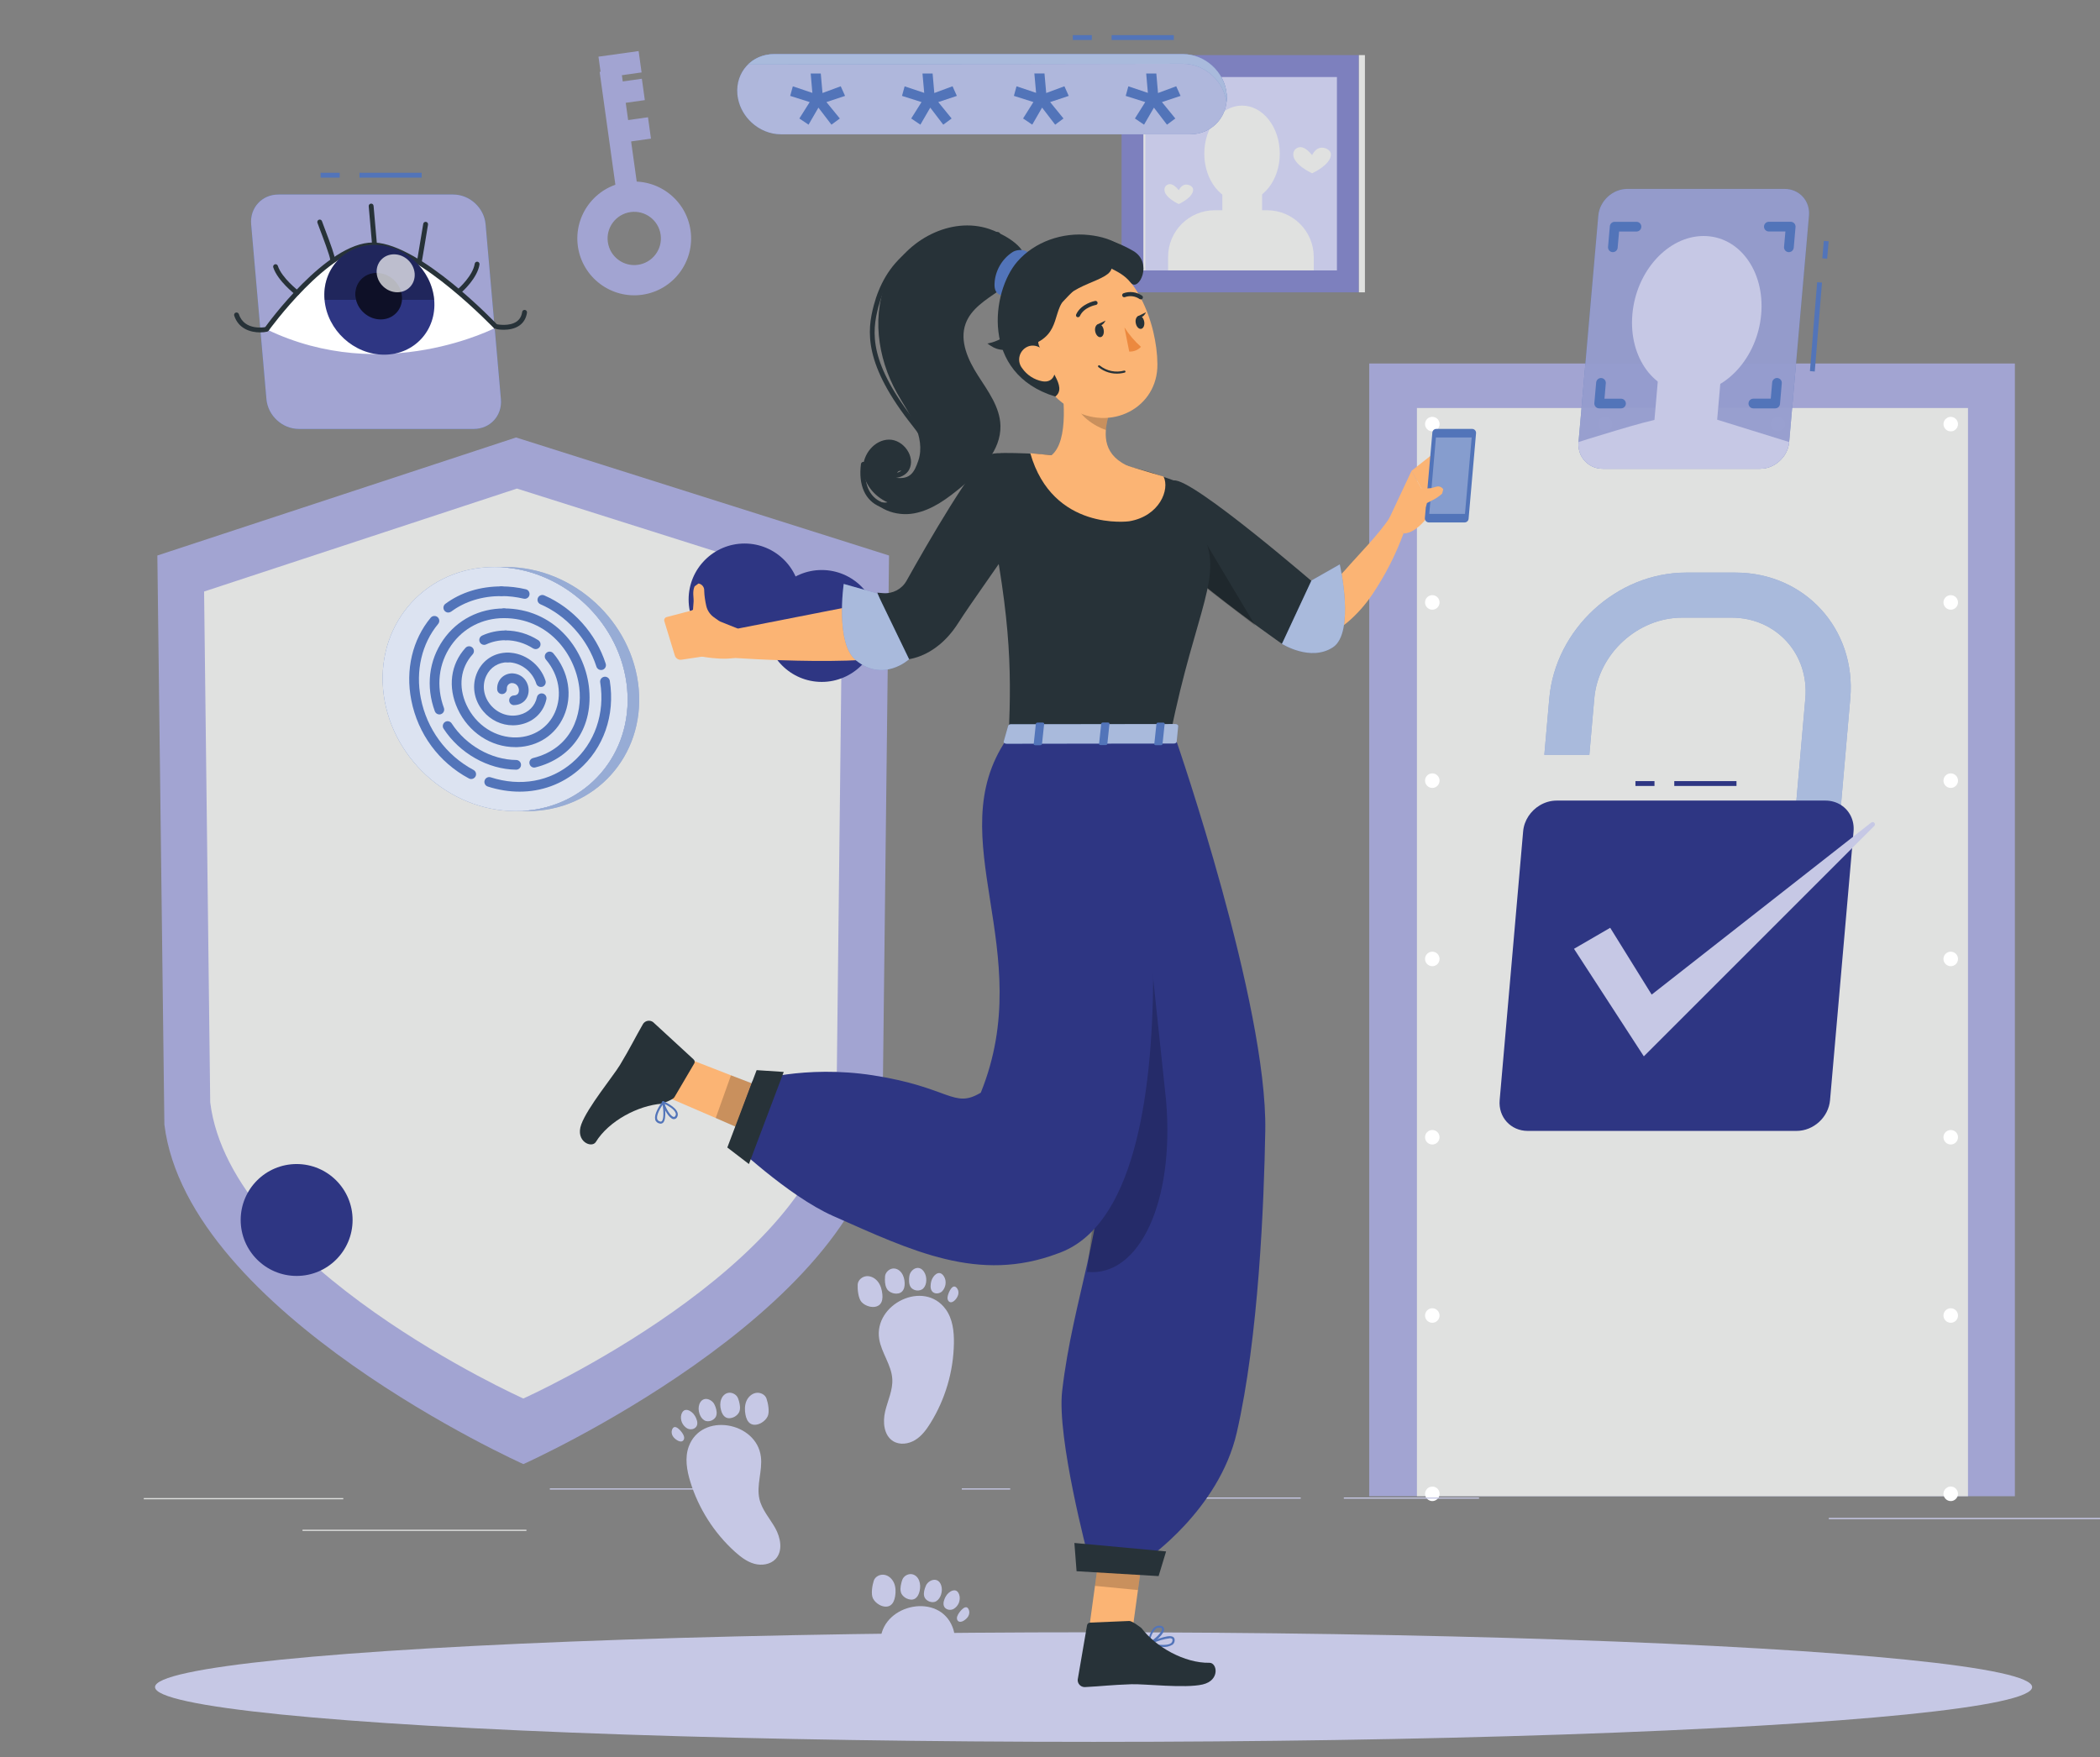 <?xml version="1.0" encoding="utf-8"?>
<!-- Generator: Adobe Illustrator 16.0.0, SVG Export Plug-In . SVG Version: 6.00 Build 0)  -->
<!DOCTYPE svg PUBLIC "-//W3C//DTD SVG 1.1//EN" "http://www.w3.org/Graphics/SVG/1.1/DTD/svg11.dtd">
<svg version="1.1" id="Layer_1" xmlns="http://www.w3.org/2000/svg" xmlns:xlink="http://www.w3.org/1999/xlink" x="0px" y="0px"
	 width="59.75px" height="50px" viewBox="0 0 59.75 50" enable-background="new 0 0 59.75 50" xml:space="preserve">
<rect x="0" y="0" width="59.75" height="50" fill="#808080" stroke="none"/>
<g id="Shadows_1_">
	<g id="Shadow--inject-214">
		<ellipse id="path--inject-214" fill="#C6C8E5" cx="31.115" cy="48.009" rx="26.704" ry="1.559"/>
	</g>
</g>
<g id="Background_Complete">
	<g>
		<g>
			<g>
				<path fill="#A2A4D2" d="M25.295,15.808l-0.188,16.193c-0.666,5.387-10.215,9.663-10.215,9.663s-9.549-4.276-10.215-9.663
					l-0.2-16.193l10.206-3.359L25.295,15.808z"/>
			</g>
			<path fill="#E0E1E0" d="M23.965,16.833L23.8,31.369c-0.582,4.697-8.91,8.428-8.91,8.428s-8.328-3.73-8.909-8.428L5.807,16.833
				l8.901-2.93L23.965,16.833z"/>
		</g>
		
			<path fill="none" stroke="#FFFFFF" stroke-width="3" stroke-linecap="round" stroke-linejoin="round" stroke-miterlimit="10" stroke-dasharray="0,33" d="
			M23.38,17.75l-0.155,13.344c-0.544,4.403-8.352,7.9-8.352,7.9s-7.807-3.497-8.352-7.9L6.357,17.75l8.345-2.746L23.38,17.75z"/>
	</g>
	<g>
		<g>
			<rect x="38.958" y="10.344" fill="#A2A4D2" width="18.37" height="32.234"/>
			<rect x="40.315" y="11.611" fill="#E0E1E0" width="15.679" height="30.967"/>
		</g>
		<g>
			<g>
				<path fill="#FFFFFF" d="M40.753,42.716c-0.028,0-0.055-0.005-0.08-0.017c-0.025-0.01-0.047-0.025-0.066-0.044
					c-0.021-0.02-0.036-0.042-0.045-0.067c-0.01-0.024-0.015-0.051-0.015-0.078c0-0.055,0.022-0.107,0.061-0.146
					c0.046-0.049,0.118-0.068,0.186-0.057c0.012,0.003,0.026,0.008,0.039,0.011c0.012,0.006,0.025,0.013,0.036,0.02
					c0.011,0.009,0.022,0.017,0.032,0.026c0.009,0.009,0.017,0.02,0.024,0.031c0.009,0.011,0.014,0.022,0.019,0.036
					c0.006,0.013,0.01,0.024,0.012,0.039c0.003,0.012,0.004,0.026,0.004,0.04c0,0.027-0.006,0.054-0.016,0.078
					c-0.01,0.025-0.025,0.048-0.043,0.067C40.859,42.694,40.808,42.716,40.753,42.716z"/>
			</g>
			<g>
				<path fill="#FFFFFF" d="M40.546,37.436c0-0.114,0.092-0.207,0.207-0.207l0,0c0.114,0,0.206,0.093,0.206,0.207l0,0
					c0,0.113-0.092,0.206-0.206,0.206l0,0C40.638,37.642,40.546,37.549,40.546,37.436z M40.546,32.362
					c0-0.114,0.092-0.205,0.207-0.205l0,0c0.114,0,0.206,0.091,0.206,0.205l0,0c0,0.113-0.092,0.207-0.206,0.207l0,0
					C40.638,32.569,40.546,32.476,40.546,32.362z M40.546,27.289c0-0.115,0.092-0.207,0.207-0.207l0,0
					c0.114,0,0.206,0.092,0.206,0.207l0,0c0,0.114-0.092,0.206-0.206,0.206l0,0C40.638,27.495,40.546,27.403,40.546,27.289z
					 M40.546,22.215c0-0.114,0.092-0.207,0.207-0.207l0,0c0.114,0,0.206,0.093,0.206,0.207l0,0c0,0.114-0.092,0.207-0.206,0.207l0,0
					C40.638,22.422,40.546,22.329,40.546,22.215z M40.546,17.143c0-0.115,0.092-0.207,0.207-0.207l0,0
					c0.114,0,0.206,0.092,0.206,0.207l0,0c0,0.115-0.092,0.207-0.206,0.207l0,0C40.638,17.35,40.546,17.257,40.546,17.143z"/>
			</g>
			<g>
				<path fill="#FFFFFF" d="M40.753,12.275c-0.055,0-0.109-0.021-0.146-0.061c-0.01-0.01-0.02-0.02-0.026-0.032
					c-0.007-0.011-0.014-0.021-0.019-0.034c-0.005-0.014-0.01-0.026-0.012-0.04c-0.002-0.012-0.004-0.026-0.004-0.04
					c0-0.054,0.022-0.108,0.061-0.146c0.007-0.01,0.019-0.018,0.03-0.026c0.011-0.007,0.022-0.014,0.036-0.018
					c0.012-0.005,0.026-0.01,0.039-0.012c0.027-0.006,0.053-0.006,0.081,0c0.012,0.002,0.026,0.007,0.039,0.012
					c0.012,0.004,0.024,0.011,0.036,0.018c0.011,0.008,0.021,0.016,0.031,0.026c0.039,0.038,0.061,0.092,0.061,0.146
					c0,0.013-0.001,0.027-0.004,0.04c-0.003,0.014-0.007,0.026-0.013,0.04c-0.005,0.013-0.01,0.023-0.019,0.034
					c-0.007,0.012-0.016,0.022-0.025,0.032C40.861,12.254,40.807,12.275,40.753,12.275z"/>
			</g>
			<g>
				<path fill="#FFFFFF" d="M50.38,12.069c0-0.115,0.092-0.207,0.206-0.207l0,0c0.115,0,0.208,0.092,0.208,0.207l0,0
					c0,0.114-0.092,0.206-0.208,0.206l0,0C50.472,12.275,50.38,12.183,50.38,12.069z M45.463,12.069
					c0-0.115,0.093-0.207,0.206-0.207l0,0c0.115,0,0.208,0.092,0.208,0.207l0,0c0,0.114-0.092,0.206-0.208,0.206l0,0
					C45.556,12.275,45.463,12.183,45.463,12.069z"/>
			</g>
			<g>
				<path fill="#FFFFFF" d="M55.504,12.275c-0.015,0-0.026-0.001-0.04-0.004c-0.015-0.002-0.027-0.007-0.039-0.01
					c-0.013-0.006-0.024-0.013-0.035-0.02c-0.012-0.008-0.022-0.017-0.032-0.026c-0.039-0.039-0.061-0.091-0.061-0.146
					c0-0.054,0.021-0.108,0.061-0.146c0.01-0.01,0.021-0.018,0.032-0.024c0.011-0.009,0.022-0.016,0.035-0.02
					c0.012-0.005,0.024-0.01,0.039-0.012c0.025-0.006,0.053-0.006,0.082,0c0.011,0.002,0.023,0.007,0.037,0.012
					c0.012,0.004,0.023,0.011,0.035,0.02c0.012,0.007,0.022,0.015,0.03,0.024c0.039,0.038,0.062,0.092,0.062,0.146
					c0,0.055-0.022,0.107-0.062,0.146c-0.008,0.01-0.019,0.018-0.03,0.026c-0.012,0.007-0.023,0.014-0.035,0.02
					c-0.014,0.003-0.026,0.008-0.037,0.01C55.532,12.274,55.517,12.275,55.504,12.275z"/>
			</g>
			<g>
				<path fill="#FFFFFF" d="M55.296,37.436c0-0.114,0.094-0.207,0.208-0.207l0,0c0.114,0,0.206,0.093,0.206,0.207l0,0
					c0,0.113-0.092,0.206-0.206,0.206l0,0C55.39,37.642,55.296,37.549,55.296,37.436z M55.296,32.362
					c0-0.114,0.094-0.205,0.208-0.205l0,0c0.114,0,0.206,0.091,0.206,0.205l0,0c0,0.113-0.092,0.207-0.206,0.207l0,0
					C55.39,32.569,55.296,32.476,55.296,32.362z M55.296,27.289c0-0.115,0.094-0.207,0.208-0.207l0,0
					c0.114,0,0.206,0.092,0.206,0.207l0,0c0,0.114-0.092,0.206-0.206,0.206l0,0C55.39,27.495,55.296,27.403,55.296,27.289z
					 M55.296,22.215c0-0.114,0.094-0.207,0.208-0.207l0,0c0.114,0,0.206,0.092,0.206,0.207l0,0c0,0.114-0.092,0.207-0.206,0.207l0,0
					C55.39,22.422,55.296,22.329,55.296,22.215z M55.296,17.143c0-0.115,0.094-0.207,0.208-0.207l0,0
					c0.114,0,0.206,0.092,0.206,0.207l0,0c0,0.115-0.092,0.207-0.206,0.207l0,0C55.39,17.35,55.296,17.257,55.296,17.143z"/>
			</g>
			<g>
				<path fill="#FFFFFF" d="M55.504,42.716c-0.055,0-0.107-0.021-0.146-0.061s-0.062-0.091-0.062-0.146
					c0-0.056,0.022-0.107,0.062-0.146c0.009-0.01,0.021-0.018,0.032-0.026c0.011-0.007,0.022-0.014,0.035-0.02
					c0.012-0.003,0.024-0.008,0.039-0.011c0.025-0.006,0.053-0.006,0.081,0c0.012,0.003,0.025,0.008,0.038,0.011
					c0.012,0.006,0.023,0.013,0.035,0.02c0.012,0.009,0.022,0.017,0.03,0.026c0.039,0.039,0.062,0.091,0.062,0.146
					c0,0.055-0.021,0.106-0.062,0.146C55.61,42.694,55.559,42.716,55.504,42.716z"/>
			</g>
		</g>
	</g>
	<g>
		<rect x="4.091" y="42.631" fill="#E0E1E0" width="5.676" height="0.034"/>
		<rect x="15.644" y="42.355" fill="#C6C8E5" width="5.692" height="0.033"/>
		<rect x="27.366" y="42.355" fill="#C6C8E5" width="1.377" height="0.033"/>
		<rect x="8.607" y="43.531" fill="#E0E1E0" width="6.371" height="0.034"/>
		<rect x="34.034" y="42.613" fill="#C6C8E5" width="2.975" height="0.034"/>
		<rect x="38.235" y="42.613" fill="#C6C8E5" width="3.847" height="0.034"/>
		<rect x="52.034" y="43.195" fill="#C6C8E5" width="8.6" height="0.035"/>
	</g>
	<g>
		<g>
			<rect x="31.912" y="1.568" fill="#7D80BE" width="6.751" height="6.751"/>
			<rect x="38.664" y="1.568" fill="#E0E1E0" width="0.171" height="6.751"/>
			<rect x="32.535" y="2.192" fill="#C6C8E5" width="5.504" height="5.503"/>
			<rect x="32.537" y="2.192" fill="#E0E1E0" width="0.051" height="5.503"/>
		</g>
		<g>
			<g>
				<ellipse fill="#E0E1E0" cx="35.339" cy="4.372" rx="1.074" ry="1.367"/>
				<rect x="34.778" y="5.299" fill="#E0E1E0" width="1.131" height="1.131"/>
				<path fill="#E0E1E0" d="M33.235,7.695h4.144V7.311c0-0.733-0.594-1.328-1.329-1.328h-1.488c-0.733,0-1.327,0.594-1.327,1.328
					V7.695L33.235,7.695z"/>
			</g>
			<path fill="#E0E1E0" d="M33.131,5.399c0,0.225,0.408,0.408,0.408,0.408s0.409-0.183,0.409-0.408c0-0.107-0.151-0.167-0.247-0.14
				c-0.106,0.03-0.162,0.155-0.162,0.155s-0.1-0.133-0.202-0.166C33.234,5.216,33.131,5.285,33.131,5.399z"/>
			<path fill="#E0E1E0" d="M36.796,4.395c0,0.295,0.536,0.536,0.536,0.536s0.536-0.24,0.536-0.536c0-0.14-0.197-0.22-0.324-0.184
				c-0.141,0.04-0.212,0.204-0.212,0.204S37.2,4.24,37.067,4.198C36.932,4.155,36.796,4.246,36.796,4.395z"/>
		</g>
	</g>
	<g>
		<path fill="#C6C8E5" d="M25.015,38.102c0.063,0.397,0.351,0.74,0.373,1.143c0.018,0.314-0.13,0.611-0.203,0.918
			c-0.073,0.307-0.038,0.688,0.232,0.851c0.188,0.113,0.436,0.078,0.622-0.036c0.186-0.113,0.32-0.296,0.435-0.481
			c0.421-0.678,0.654-1.471,0.667-2.269c0.006-0.339-0.034-0.696-0.233-0.97C26.289,36.404,24.858,37.109,25.015,38.102z"/>
		<g>
			<path fill="#C6C8E5" d="M24.51,37.048c0.057,0.065,0.138,0.108,0.222,0.13c0.105,0.027,0.228,0.019,0.304-0.059
				c0.071-0.074,0.08-0.189,0.069-0.291c-0.013-0.127-0.048-0.252-0.125-0.353c-0.077-0.1-0.2-0.17-0.326-0.159
				c-0.125,0.011-0.244,0.113-0.251,0.239C24.396,36.691,24.419,36.942,24.51,37.048z"/>
			<path fill="#C6C8E5" d="M25.649,36.22c-0.069-0.094-0.169-0.138-0.268-0.118c-0.097,0.021-0.187,0.111-0.199,0.213
				c-0.003,0.03-0.004,0.065-0.004,0.101c0,0.052,0.005,0.107,0.017,0.16c0.015,0.058,0.039,0.11,0.072,0.143
				c0.046,0.047,0.107,0.075,0.172,0.088c0.08,0.015,0.171,0.003,0.229-0.057c0.06-0.063,0.076-0.155,0.072-0.242
				C25.736,36.405,25.71,36.302,25.649,36.22z"/>
			<path fill="#C6C8E5" d="M26.286,36.185c-0.068-0.097-0.156-0.123-0.241-0.091c-0.081,0.029-0.154,0.117-0.17,0.208
				c-0.006,0.03-0.009,0.062-0.01,0.091c-0.001,0.048-0.001,0.1,0.01,0.146c0.012,0.052,0.037,0.099,0.07,0.125
				c0.042,0.034,0.092,0.055,0.143,0.059c0.065,0.005,0.137-0.012,0.184-0.061c0.056-0.058,0.08-0.14,0.083-0.219
				C26.359,36.354,26.339,36.26,26.286,36.185z"/>
			<path fill="#C6C8E5" d="M26.854,36.317c-0.067-0.102-0.144-0.107-0.214-0.065c-0.064,0.04-0.122,0.126-0.142,0.205
				c-0.008,0.028-0.013,0.057-0.016,0.081c-0.005,0.043-0.007,0.09,0.003,0.133c0.01,0.045,0.036,0.086,0.071,0.108
				s0.074,0.03,0.114,0.027c0.05-0.004,0.103-0.025,0.139-0.063c0.051-0.055,0.083-0.125,0.093-0.198
				C26.913,36.468,26.899,36.384,26.854,36.317z"/>
			<path fill="#C6C8E5" d="M26.967,36.875c-0.007,0.032-0.012,0.066-0.003,0.1c0.007,0.033,0.029,0.064,0.06,0.077
				c0.053,0.021,0.112-0.016,0.151-0.059c0.04-0.042,0.072-0.093,0.087-0.148c0.015-0.056,0.01-0.119-0.021-0.168
				C27.115,36.478,26.988,36.776,26.967,36.875z"/>
		</g>
	</g>
	<g>
		<path fill="#C6C8E5" d="M27.078,47.3c0.093-0.326,0.146-0.682,0.024-0.998c-0.38-0.981-1.944-0.668-2.047,0.331L27.078,47.3z"/>
		<g>
			<path fill="#C6C8E5" d="M24.837,45.484c0.039,0.078,0.105,0.14,0.181,0.183c0.094,0.053,0.216,0.077,0.309,0.021
				c0.088-0.054,0.125-0.162,0.142-0.264c0.02-0.124,0.018-0.256-0.03-0.372c-0.049-0.117-0.15-0.216-0.274-0.237
				c-0.125-0.022-0.265,0.047-0.304,0.167C24.819,45.111,24.776,45.36,24.837,45.484z"/>
			<path fill="#C6C8E5" d="M26.151,44.977c-0.043-0.108-0.128-0.177-0.229-0.183c-0.099-0.006-0.209,0.06-0.246,0.154
				c-0.012,0.029-0.022,0.062-0.03,0.097c-0.013,0.05-0.023,0.105-0.025,0.159c-0.001,0.06,0.009,0.116,0.032,0.156
				c0.034,0.057,0.085,0.1,0.144,0.128c0.074,0.035,0.166,0.048,0.236,0.005c0.074-0.046,0.113-0.131,0.132-0.215
				C26.188,45.179,26.188,45.072,26.151,44.977z"/>
			<path fill="#C6C8E5" d="M26.776,45.106c-0.041-0.111-0.119-0.158-0.209-0.149c-0.086,0.008-0.179,0.074-0.219,0.157
				c-0.013,0.027-0.024,0.057-0.033,0.085c-0.015,0.046-0.026,0.096-0.028,0.146c-0.001,0.052,0.01,0.104,0.036,0.139
				c0.031,0.043,0.074,0.074,0.124,0.092c0.061,0.022,0.134,0.025,0.192-0.011c0.069-0.042,0.113-0.115,0.137-0.19
				C26.803,45.288,26.808,45.191,26.776,45.106z"/>
			<path fill="#C6C8E5" d="M27.292,45.38c-0.039-0.114-0.111-0.14-0.19-0.116c-0.073,0.021-0.15,0.09-0.19,0.161
				c-0.015,0.025-0.027,0.052-0.036,0.073c-0.016,0.041-0.03,0.085-0.031,0.129c-0.001,0.048,0.012,0.094,0.041,0.124
				c0.028,0.029,0.064,0.049,0.103,0.056c0.05,0.009,0.106,0.002,0.151-0.026c0.063-0.039,0.112-0.098,0.141-0.166
				C27.309,45.541,27.318,45.456,27.292,45.38z"/>
			<path fill="#C6C8E5" d="M27.257,45.948c-0.016,0.03-0.029,0.062-0.03,0.096c-0.001,0.034,0.011,0.069,0.038,0.09
				c0.046,0.034,0.112,0.014,0.161-0.018s0.094-0.071,0.123-0.122c0.028-0.05,0.04-0.111,0.022-0.167
				C27.502,45.603,27.303,45.858,27.257,45.948z"/>
		</g>
	</g>
	<g>
		<path fill="#C6C8E5" d="M21.649,41.454c0.05,0.398-0.132,0.809-0.042,1.201c0.07,0.308,0.294,0.552,0.449,0.826
			c0.154,0.274,0.227,0.651,0.013,0.882c-0.148,0.159-0.397,0.195-0.608,0.137c-0.21-0.058-0.388-0.196-0.551-0.342
			c-0.592-0.535-1.036-1.232-1.27-1.995c-0.099-0.324-0.16-0.679-0.044-0.997C19.956,40.177,21.526,40.457,21.649,41.454z"/>
		<g>
			<path fill="#C6C8E5" d="M21.843,40.302c-0.037,0.078-0.102,0.142-0.177,0.186c-0.094,0.055-0.215,0.082-0.309,0.027
				c-0.089-0.052-0.128-0.159-0.147-0.26c-0.023-0.124-0.023-0.256,0.022-0.373s0.146-0.218,0.27-0.243
				c0.124-0.025,0.266,0.041,0.307,0.161C21.854,39.928,21.901,40.176,21.843,40.302z"/>
			<path fill="#C6C8E5" d="M20.52,39.821c0.04-0.109,0.124-0.18,0.225-0.188c0.099-0.008,0.21,0.055,0.25,0.149
				c0.012,0.028,0.022,0.062,0.032,0.095c0.014,0.051,0.024,0.105,0.028,0.159c0.002,0.06-0.006,0.116-0.029,0.157
				c-0.032,0.058-0.082,0.102-0.14,0.131c-0.073,0.036-0.165,0.05-0.236,0.01c-0.075-0.044-0.116-0.129-0.136-0.212
				C20.487,40.024,20.484,39.917,20.52,39.821z"/>
			<path fill="#C6C8E5" d="M19.897,39.964c0.039-0.111,0.116-0.16,0.207-0.154c0.086,0.007,0.181,0.071,0.221,0.153
				c0.014,0.026,0.026,0.056,0.036,0.084c0.015,0.046,0.028,0.095,0.03,0.144c0.002,0.054-0.009,0.104-0.033,0.141
				c-0.03,0.044-0.073,0.076-0.122,0.095c-0.061,0.023-0.135,0.027-0.193-0.007c-0.07-0.041-0.115-0.112-0.14-0.187
				C19.874,40.146,19.867,40.051,19.897,39.964z"/>
			<path fill="#C6C8E5" d="M19.387,40.249c0.037-0.115,0.109-0.144,0.188-0.121c0.073,0.02,0.152,0.087,0.193,0.157
				c0.016,0.024,0.029,0.051,0.038,0.072c0.017,0.041,0.032,0.084,0.034,0.129c0.003,0.047-0.01,0.093-0.038,0.123
				c-0.027,0.031-0.063,0.052-0.102,0.059c-0.049,0.011-0.106,0.004-0.151-0.022c-0.064-0.038-0.114-0.097-0.145-0.164
				C19.374,40.41,19.363,40.325,19.387,40.249z"/>
			<path fill="#C6C8E5" d="M19.435,40.815c0.016,0.03,0.029,0.062,0.031,0.096c0.002,0.032-0.01,0.068-0.036,0.09
				c-0.045,0.036-0.113,0.015-0.162-0.015s-0.095-0.068-0.125-0.118s-0.042-0.111-0.026-0.167
				C19.182,40.475,19.387,40.727,19.435,40.815z"/>
		</g>
	</g>
	<g>
		<g>
			<path fill="#A2A4D2" d="M18.269,8.388c-0.884,0.124-1.703-0.496-1.827-1.379c-0.123-0.884,0.496-1.704,1.379-1.827
				s1.704,0.495,1.827,1.379C19.772,7.446,19.153,8.265,18.269,8.388z M17.941,6.035c-0.414,0.057-0.705,0.441-0.646,0.855
				c0.058,0.415,0.442,0.704,0.855,0.646c0.415-0.058,0.705-0.442,0.647-0.856C18.739,6.266,18.355,5.977,17.941,6.035z"/>
		</g>
		<g>
			<g>
				
					<rect x="17.322" y="1.986" transform="matrix(-0.99 0.138 -0.138 -0.99 35.637 5.447)" fill="#A2A4D2" width="0.614" height="3.951"/>
			</g>
			<g>
				<g>
					
						<rect x="17.057" y="1.535" transform="matrix(-0.99 0.138 -0.138 -0.99 35.353 1.227)" fill="#A2A4D2" width="1.154" height="0.614"/>
				</g>
				<g>
					
						<rect x="17.237" y="2.312" transform="matrix(-0.991 0.138 -0.138 -0.991 35.748 2.762)" fill="#A2A4D2" width="1.084" height="0.614"/>
				</g>
				<g>
					
						<rect x="17.53" y="3.403" transform="matrix(-0.99 0.138 -0.138 -0.99 36.346 4.895)" fill="#A2A4D2" width="0.946" height="0.614"/>
				</g>
			</g>
		</g>
	</g>
</g>
<g id="Fingerprint">
	<g>
		<g>
			<g>
				<path fill="#5274B9" d="M17.845,19.609c0.168,1.918-1.251,3.473-3.169,3.473c-1.918,0-3.609-1.555-3.776-3.473
					c-0.167-1.917,1.251-3.473,3.169-3.473S17.678,17.691,17.845,19.609z"/>
			</g>
			<g opacity="0.8">
				<path fill="#FFFFFF" d="M17.845,19.609c0.168,1.918-1.251,3.473-3.169,3.473c-1.918,0-3.609-1.555-3.776-3.473
					c-0.167-1.917,1.251-3.473,3.169-3.473S17.678,17.691,17.845,19.609z"/>
			</g>
		</g>
		<g>
			<g>
				<path fill="#5274B9" d="M12.754,17.431c-0.042,0-0.084-0.02-0.11-0.055c-0.045-0.062-0.033-0.148,0.028-0.193
					c0.438-0.325,0.988-0.496,1.593-0.496c0.001,0,0.001,0,0.002,0c0.076,0,0.138,0.062,0.138,0.137
					c0,0.076-0.062,0.138-0.138,0.138c0,0-0.001,0-0.002,0c-0.545,0-1.039,0.153-1.428,0.442
					C12.812,17.421,12.783,17.431,12.754,17.431z"/>
			</g>
			<g>
				<path fill="#5274B9" d="M13.406,22.169c-0.021,0-0.044-0.005-0.065-0.017c-0.854-0.457-1.451-1.269-1.639-2.229
					c-0.169-0.863,0.032-1.718,0.552-2.345c0.049-0.058,0.136-0.066,0.195-0.018c0.058,0.048,0.066,0.135,0.018,0.194
					c-0.467,0.563-0.647,1.334-0.494,2.116c0.172,0.878,0.718,1.622,1.499,2.04c0.067,0.036,0.093,0.12,0.056,0.187
					C13.503,22.143,13.455,22.169,13.406,22.169z"/>
			</g>
			<g>
				<path fill="#5274B9" d="M14.784,22.528c-0.297,0-0.602-0.048-0.907-0.146c-0.072-0.024-0.112-0.102-0.088-0.173
					c0.022-0.072,0.101-0.113,0.173-0.089c0.847,0.273,1.693,0.122,2.32-0.417c0.639-0.548,0.937-1.403,0.795-2.286
					c-0.012-0.075,0.039-0.146,0.115-0.158c0.074-0.012,0.146,0.039,0.158,0.114c0.156,0.978-0.175,1.927-0.888,2.538
					C15.987,22.318,15.404,22.528,14.784,22.528z"/>
			</g>
			<g>
				<path fill="#5274B9" d="M17.101,19.067c-0.059,0-0.112-0.038-0.131-0.096c-0.254-0.789-0.85-1.453-1.594-1.776
					c-0.07-0.031-0.102-0.112-0.071-0.181c0.03-0.069,0.111-0.102,0.181-0.071c0.816,0.354,1.47,1.082,1.748,1.944
					c0.023,0.072-0.017,0.15-0.089,0.173C17.129,19.064,17.115,19.067,17.101,19.067z"/>
			</g>
			<g>
				<path fill="#5274B9" d="M14.93,17.04c-0.01,0-0.021-0.002-0.032-0.004c-0.207-0.049-0.42-0.074-0.632-0.074
					c-0.076,0-0.138-0.062-0.138-0.138c0.001-0.076,0.062-0.137,0.138-0.137l0,0c0.234,0,0.467,0.027,0.695,0.082
					c0.074,0.017,0.12,0.091,0.102,0.166C15.049,16.997,14.992,17.04,14.93,17.04z"/>
			</g>
			<g>
				<path fill="#5274B9" d="M12.501,20.331c-0.056,0-0.109-0.035-0.129-0.09c-0.259-0.704-0.171-1.445,0.241-2.036
					c0.395-0.565,1.023-0.89,1.725-0.89c0,0,0,0,0.001,0c0.076,0,0.137,0.062,0.137,0.138c0,0.076-0.062,0.137-0.137,0.137l0,0
					c0,0,0,0-0.001,0c-0.61,0-1.156,0.281-1.499,0.773c-0.36,0.515-0.436,1.165-0.209,1.782c0.026,0.072-0.01,0.151-0.082,0.177
					C12.533,20.328,12.517,20.331,12.501,20.331z"/>
			</g>
			<g>
				<path fill="#5274B9" d="M14.686,21.903c0,0-0.001,0-0.001,0c-0.8-0.009-1.609-0.466-2.064-1.167
					c-0.042-0.064-0.023-0.149,0.041-0.191c0.063-0.041,0.149-0.022,0.19,0.042c0.406,0.625,1.126,1.033,1.836,1.04
					c0.076,0.001,0.137,0.063,0.136,0.14C14.823,21.842,14.761,21.903,14.686,21.903z"/>
			</g>
			<g>
				<path fill="#5274B9" d="M15.2,21.843c-0.062,0-0.118-0.042-0.133-0.105c-0.019-0.073,0.026-0.148,0.1-0.166
					c1.117-0.278,1.406-1.255,1.315-2.007c-0.12-0.98-0.895-1.974-2.144-1.975c-0.076,0-0.138-0.062-0.138-0.138
					c0-0.076,0.062-0.138,0.138-0.138l0,0c1.409,0.002,2.282,1.117,2.417,2.218c0.138,1.136-0.459,2.042-1.521,2.306
					C15.222,21.842,15.211,21.843,15.2,21.843z"/>
			</g>
			<g>
				<path fill="#5274B9" d="M13.775,18.351c-0.052,0-0.102-0.03-0.125-0.08c-0.032-0.07-0.002-0.151,0.067-0.184
					c0.205-0.095,0.437-0.145,0.669-0.145c0.077,0,0.138,0.062,0.138,0.138c0,0.076-0.061,0.138-0.138,0.138
					c-0.193,0-0.385,0.041-0.554,0.12C13.814,18.346,13.795,18.351,13.775,18.351z"/>
			</g>
			<g>
				<path fill="#5274B9" d="M14.66,21.261c-0.693,0-1.333-0.423-1.639-1.089c-0.286-0.62-0.202-1.269,0.224-1.736
					c0.052-0.057,0.138-0.06,0.194-0.01c0.056,0.051,0.061,0.139,0.009,0.195c-0.348,0.383-0.415,0.92-0.177,1.436
					c0.268,0.583,0.835,0.946,1.434,0.928c0.486-0.016,0.891-0.281,1.083-0.711c0.216-0.488,0.119-1.065-0.255-1.504
					c-0.049-0.058-0.042-0.145,0.016-0.194c0.058-0.05,0.145-0.042,0.194,0.015c0.443,0.521,0.557,1.209,0.297,1.795
					c-0.235,0.529-0.731,0.855-1.326,0.875C14.695,21.26,14.677,21.261,14.66,21.261z"/>
			</g>
			<g>
				<path fill="#5274B9" d="M15.241,18.472c-0.025,0-0.051-0.007-0.074-0.021c-0.238-0.152-0.507-0.232-0.779-0.232
					c-0.076,0-0.138-0.062-0.138-0.138c0-0.076,0.062-0.138,0.138-0.138l0,0c0.324,0,0.646,0.095,0.928,0.275
					c0.063,0.041,0.083,0.126,0.042,0.19C15.331,18.449,15.286,18.472,15.241,18.472z"/>
			</g>
			<g>
				<path fill="#5274B9" d="M14.591,20.64c-0.318,0-0.625-0.142-0.842-0.4c-0.273-0.324-0.335-0.754-0.164-1.122
					c0.159-0.342,0.481-0.547,0.863-0.547l0,0c0.077,0,0.138,0.062,0.138,0.137c0,0.077-0.061,0.138-0.138,0.138
					c-0.271,0-0.5,0.145-0.613,0.388c-0.126,0.27-0.078,0.587,0.125,0.829c0.207,0.246,0.522,0.354,0.823,0.278
					c0.255-0.064,0.44-0.25,0.494-0.5c0.016-0.074,0.088-0.122,0.164-0.106c0.074,0.016,0.121,0.089,0.105,0.164
					c-0.077,0.355-0.336,0.621-0.697,0.709C14.764,20.63,14.677,20.64,14.591,20.64z"/>
			</g>
			<g>
				<path fill="#5274B9" d="M15.389,19.549c-0.059,0-0.113-0.037-0.131-0.096c-0.11-0.351-0.45-0.606-0.809-0.606
					c-0.077,0-0.138-0.062-0.138-0.138c0-0.076,0.062-0.137,0.138-0.137l0,0c0.477,0,0.927,0.337,1.072,0.799
					c0.022,0.073-0.018,0.149-0.09,0.173C15.417,19.547,15.402,19.549,15.389,19.549z"/>
			</g>
			<g>
				<g>
					<path fill="#5274B9" d="M14.624,20.066c-0.074,0-0.135-0.059-0.137-0.134c-0.002-0.076,0.058-0.139,0.134-0.141
						c0.125-0.004,0.144-0.094,0.144-0.146c0-0.081-0.053-0.204-0.199-0.208c-0.039,0.001-0.079,0.018-0.106,0.048
						c-0.028,0.031-0.042,0.072-0.039,0.12c0.004,0.075-0.054,0.141-0.129,0.146c-0.076,0.005-0.141-0.054-0.146-0.13
						c-0.007-0.122,0.032-0.237,0.11-0.322c0.078-0.085,0.188-0.134,0.31-0.138c0.311,0.008,0.475,0.255,0.475,0.483
						c0,0.241-0.17,0.415-0.412,0.421C14.627,20.066,14.626,20.066,14.624,20.066z"/>
				</g>
			</g>
			<g>
				<g>
					<path fill="#5274B9" d="M18.174,19.608c0.167,1.919-1.251,3.474-3.17,3.474c-0.049,0-0.1-0.002-0.149-0.004
						c1.827-0.094,3.152-1.612,2.99-3.47c-0.163-1.856-1.754-3.374-3.597-3.468c0.049-0.002,0.099-0.004,0.148-0.004
						C16.315,16.136,18.006,17.691,18.174,19.608z"/>
				</g>
				<g opacity="0.4" enable-background="new    ">
					<path fill="#FFFFFF" d="M18.174,19.608c0.167,1.919-1.251,3.474-3.17,3.474c-0.049,0-0.1-0.002-0.149-0.004
						c1.827-0.094,3.152-1.612,2.99-3.47c-0.163-1.856-1.754-3.374-3.597-3.468c0.049-0.002,0.099-0.004,0.148-0.004
						C16.315,16.136,18.006,17.691,18.174,19.608z"/>
				</g>
			</g>
		</g>
	</g>
</g>
<g id="Verification_Code">
	<g>
		<g>
			<path fill="#5274B9" d="M20.98,2.68c0.003,0.041,0.01,0.083,0.018,0.123c0.051,0.266,0.193,0.506,0.388,0.685
				c0.225,0.207,0.521,0.334,0.836,0.334h11.637c0.589,0,1.035-0.446,1.045-1.019c0.001-0.04,0-0.082-0.003-0.123
				c-0.027-0.314-0.18-0.6-0.406-0.806c-0.224-0.207-0.521-0.334-0.836-0.334H22.022C21.392,1.54,20.925,2.051,20.98,2.68z"/>
			<path opacity="0.8" fill="#C6C8E5" enable-background="new    " d="M20.98,2.68c0.003,0.041,0.01,0.083,0.018,0.123
				c0.051,0.266,0.193,0.506,0.388,0.685c0.225,0.207,0.521,0.334,0.836,0.334h11.637c0.589,0,1.035-0.446,1.045-1.019
				c0.001-0.04,0-0.082-0.003-0.123c-0.027-0.314-0.18-0.6-0.406-0.806c-0.224-0.207-0.521-0.334-0.836-0.334H22.022
				C21.392,1.54,20.925,2.051,20.98,2.68z"/>
		</g>
		<g>
			<path fill="#5274B9" d="M34.904,2.803c0,0.037-0.002,0.074-0.008,0.11c-0.037-0.297-0.186-0.567-0.401-0.763
				c-0.224-0.207-0.521-0.335-0.836-0.335l-12.375,0.02c0.186-0.183,0.445-0.294,0.738-0.294h11.636
				c0.315,0,0.611,0.128,0.836,0.334c0.224,0.206,0.378,0.492,0.407,0.806C34.904,2.721,34.905,2.763,34.904,2.803z"/>
			<path opacity="0.5" fill="#FFFFFF" enable-background="new    " d="M34.904,2.803c0,0.037-0.002,0.074-0.008,0.11
				c-0.037-0.297-0.186-0.567-0.401-0.763c-0.224-0.207-0.521-0.335-0.836-0.335l-12.375,0.02c0.186-0.183,0.445-0.294,0.738-0.294
				h11.636c0.315,0,0.611,0.128,0.836,0.334c0.224,0.206,0.378,0.492,0.407,0.806C34.904,2.721,34.905,2.763,34.904,2.803z"/>
		</g>
		<g>
			<g>
				<path fill="#5274B9" d="M32.9,2.091l0.048,0.556l0.518-0.192l0.124,0.274l-0.53,0.176l0.381,0.467l-0.238,0.176l-0.371-0.485
					l-0.281,0.485l-0.26-0.176l0.294-0.467l-0.556-0.176l0.075-0.272l0.556,0.186l-0.048-0.551H32.9L32.9,2.091z"/>
				<path fill="#5274B9" d="M29.718,2.091l0.049,0.556l0.518-0.192l0.123,0.274l-0.529,0.176l0.38,0.467l-0.237,0.176L29.65,3.062
					l-0.28,0.485l-0.261-0.176l0.294-0.467l-0.555-0.176l0.074-0.272l0.557,0.186L29.43,2.091H29.718L29.718,2.091z"/>
				<path fill="#5274B9" d="M26.535,2.091l0.048,0.556l0.519-0.192l0.123,0.274l-0.529,0.176l0.38,0.467l-0.238,0.176l-0.37-0.485
					l-0.281,0.485l-0.261-0.176l0.294-0.467l-0.556-0.176l0.075-0.272l0.557,0.186l-0.049-0.551H26.535L26.535,2.091z"/>
				<path fill="#5274B9" d="M23.353,2.091l0.049,0.556l0.519-0.192l0.123,0.274l-0.53,0.176l0.381,0.467l-0.238,0.176l-0.371-0.485
					l-0.281,0.485l-0.261-0.176l0.294-0.467l-0.555-0.176l0.075-0.272l0.556,0.186l-0.048-0.551H23.353L23.353,2.091z"/>
			</g>
		</g>
		<g>
			<g>
				<rect x="30.523" y="1" fill="#5274B9" width="0.542" height="0.138"/>
			</g>
			<g>
				<rect x="31.628" y="1" fill="#5274B9" width="1.77" height="0.138"/>
			</g>
		</g>
	</g>
</g>
<g id="Face_recognition">
	<g>
		<g>
			<path opacity="0.8" fill="#5274B9" enable-background="new    " d="M51.469,6.137l-0.563,6.442
				c-0.018,0.194-0.104,0.37-0.236,0.503c-0.152,0.159-0.364,0.257-0.591,0.257h-4.472c-0.166,0-0.315-0.053-0.43-0.144
				c-0.182-0.136-0.287-0.362-0.264-0.617l0.563-6.442c0.038-0.42,0.407-0.76,0.828-0.76h4.471
				C51.196,5.377,51.506,5.717,51.469,6.137z"/>
			<path opacity="0.8" fill="#A2A4D2" enable-background="new    " d="M51.469,6.137l-0.563,6.442
				c-0.018,0.194-0.104,0.37-0.236,0.503c-0.152,0.159-0.364,0.257-0.591,0.257h-4.472c-0.166,0-0.315-0.053-0.43-0.144
				c-0.182-0.136-0.287-0.362-0.264-0.617l0.563-6.442c0.038-0.42,0.407-0.76,0.828-0.76h4.471
				C51.196,5.377,51.506,5.717,51.469,6.137z"/>
		</g>
		<g>
			<g>
				<path fill="#5274B9" d="M45.89,7.175c-0.004,0-0.008,0-0.012,0c-0.076-0.006-0.132-0.073-0.125-0.149l0.051-0.588
					c0.006-0.071,0.065-0.126,0.137-0.126h0.622c0.076,0,0.137,0.062,0.137,0.138c0,0.076-0.061,0.138-0.137,0.138h-0.496
					l-0.041,0.463C46.02,7.121,45.96,7.175,45.89,7.175z"/>
			</g>
			<g>
				<path fill="#5274B9" d="M50.898,7.175c-0.004,0-0.008,0-0.013,0c-0.075-0.006-0.131-0.073-0.125-0.149l0.039-0.439h-0.471
					c-0.077,0-0.138-0.062-0.138-0.138c0-0.076,0.061-0.138,0.138-0.138h0.621c0.039,0,0.076,0.016,0.103,0.045
					c0.025,0.028,0.039,0.066,0.035,0.105l-0.051,0.589C51.028,7.121,50.968,7.175,50.898,7.175z"/>
			</g>
			<g>
				<path fill="#5274B9" d="M46.123,11.621h-0.622c-0.039,0-0.076-0.016-0.102-0.045c-0.026-0.028-0.039-0.067-0.036-0.105
					l0.052-0.588c0.008-0.076,0.076-0.133,0.149-0.125c0.076,0.007,0.132,0.073,0.125,0.149l-0.038,0.439h0.471
					c0.077,0,0.138,0.062,0.138,0.138S46.199,11.621,46.123,11.621z"/>
			</g>
			<g>
				<path fill="#5274B9" d="M50.508,11.621h-0.622c-0.076,0-0.137-0.062-0.137-0.138s0.061-0.138,0.137-0.138h0.496l0.041-0.463
					c0.007-0.076,0.076-0.132,0.148-0.125c0.077,0.007,0.132,0.073,0.125,0.149l-0.051,0.589
					C50.639,11.566,50.581,11.621,50.508,11.621z"/>
			</g>
		</g>
		<g>
			<path fill="#C6C8E5" d="M50.11,8.945c-0.108,1.232-1.017,2.229-2.028,2.229c-1.012,0-1.745-0.998-1.637-2.229
				c0.107-1.231,1.014-2.229,2.027-2.229C49.484,6.715,50.218,7.714,50.11,8.945z"/>
			<polygon fill="#C6C8E5" points="48.82,12.375 47.036,12.375 47.191,10.591 48.975,10.591 			"/>
			<path fill="#C6C8E5" d="M50.906,12.579c-0.018,0.194-0.104,0.37-0.236,0.503c-0.152,0.159-0.364,0.257-0.591,0.257h-4.472
				c-0.166,0-0.315-0.053-0.43-0.144c-0.182-0.136-0.287-0.362-0.264-0.617c0,0,2.055-0.65,2.308-0.65c0.252,0,1.589,0,1.589,0
				L50.906,12.579z"/>
		</g>
		<g>
			
				<rect x="51.618" y="8.019" transform="matrix(-0.997 -0.081 0.081 -0.997 102.448 22.748)" fill="#5274B9" width="0.138" height="2.538"/>
		</g>
		<g>
			
				<rect x="51.847" y="6.866" transform="matrix(-0.996 -0.085 0.085 -0.996 103.043 18.608)" fill="#5274B9" width="0.138" height="0.498"/>
		</g>
	</g>
</g>
<g id="Verified">
	<g>
		<g>
			<g>
				<g>
					<rect x="46.532" y="22.228" fill="#2E3683" width="0.542" height="0.138"/>
				</g>
				<g>
					<rect x="47.637" y="22.228" fill="#2E3683" width="1.77" height="0.138"/>
				</g>
			</g>
			<g>
				<g>
					<path fill="#5274B9" d="M52.645,19.876l-0.343,3.926c-0.03,0.354-0.343,0.641-0.695,0.641c-0.354,0-0.617-0.287-0.585-0.641
						l0.344-3.926c0.109-1.268-0.831-2.3-2.099-2.3h-1.405c-1.268,0-2.389,1.032-2.501,2.3l-0.14,1.603H43.94l0.141-1.603
						c0.172-1.975,1.919-3.582,3.893-3.582h1.404C51.353,16.295,52.818,17.902,52.645,19.876z"/>
				</g>
				<g opacity="0.5" enable-background="new    ">
					<path fill="#FFFFFF" d="M52.645,19.876l-0.343,3.926c-0.03,0.354-0.343,0.641-0.695,0.641c-0.354,0-0.617-0.287-0.585-0.641
						l0.344-3.926c0.109-1.268-0.831-2.3-2.099-2.3h-1.405c-1.268,0-2.389,1.032-2.501,2.3l-0.14,1.603H43.94l0.141-1.603
						c0.172-1.975,1.919-3.582,3.893-3.582h1.404C51.353,16.295,52.818,17.902,52.645,19.876z"/>
				</g>
				<g>
					<g>
						<path fill="#2E3683" d="M52.738,23.658l-0.669,7.649c-0.042,0.484-0.468,0.875-0.952,0.875h-7.649
							c-0.483,0-0.841-0.391-0.799-0.875l0.668-7.649c0.027-0.313,0.216-0.587,0.476-0.742c0.142-0.084,0.305-0.134,0.477-0.134
							h7.648c0.166,0,0.316,0.046,0.441,0.125C52.621,23.062,52.766,23.34,52.738,23.658z"/>
					</g>
				</g>
			</g>
		</g>
		<path fill="#C6C8E5" d="M44.784,27l1.987,3.06l6.556-6.555c0.059-0.058-0.021-0.147-0.086-0.098l-6.247,4.896l-1.18-1.901
			L44.784,27z"/>
	</g>
</g>
<g id="Eye_scan">
	<g>
		<g>
			<g>
				<path fill="#5274B9" d="M13.48,12.206H8.502c-0.468,0-0.88-0.379-0.921-0.846L7.146,6.382C7.105,5.915,7.451,5.536,7.918,5.536
					h4.978c0.468,0,0.879,0.379,0.92,0.846l0.436,4.978C14.293,11.827,13.947,12.206,13.48,12.206z"/>
				<path fill="#A2A4D2" d="M13.48,12.206H8.502c-0.468,0-0.88-0.379-0.921-0.846L7.146,6.382C7.105,5.915,7.451,5.536,7.918,5.536
					h4.978c0.468,0,0.879,0.379,0.92,0.846l0.436,4.978C14.293,11.827,13.947,12.206,13.48,12.206z"/>
			</g>
			<g>
				<path fill="#FFFFFF" d="M7.584,9.372c0,0,1.768-2.463,3.073-2.401c1.305,0.064,3.467,2.343,3.467,2.343
					S10.933,10.99,7.584,9.372z"/>
				<g>
					<g>
						<path fill="#273238" d="M7.641,9.412l-0.112-0.08c0.071-0.1,1.759-2.431,3.079-2.431c0.018,0,0.035,0,0.053,0.001
							c1.317,0.063,3.425,2.27,3.514,2.364l-0.1,0.095c-0.021-0.022-2.159-2.26-3.421-2.321c-0.015-0.001-0.031-0.001-0.047-0.001
							C9.358,7.039,7.658,9.388,7.641,9.412z"/>
					</g>
					<g>
						<g>
							<g>
								<path fill="#273238" d="M7.4,9.459c-0.267,0-0.613-0.099-0.736-0.477C6.653,8.946,6.672,8.907,6.709,8.895
									c0.036-0.011,0.075,0.009,0.087,0.044C6.954,9.427,7.545,9.31,7.57,9.305c0.037-0.007,0.074,0.016,0.082,0.054
									C7.66,9.396,7.636,9.432,7.598,9.439C7.543,9.451,7.475,9.459,7.4,9.459z"/>
							</g>
							<g>
								<path fill="#273238" d="M8.451,8.401c-0.015,0-0.029-0.004-0.042-0.014C8.389,8.371,7.9,7.993,7.775,7.609
									C7.763,7.573,7.783,7.534,7.819,7.522c0.036-0.012,0.075,0.008,0.086,0.044c0.112,0.343,0.583,0.707,0.587,0.71
									c0.03,0.023,0.036,0.067,0.012,0.097C8.492,8.392,8.472,8.401,8.451,8.401z"/>
							</g>
							<g>
								<path fill="#273238" d="M9.463,7.463c0,0-0.001,0-0.001,0c-0.038-0.001-0.068-0.032-0.067-0.07
									c0.002-0.088-0.217-0.665-0.299-0.881C9.061,6.42,9.036,6.355,9.031,6.337C9.02,6.301,9.041,6.263,9.077,6.251
									c0.037-0.011,0.074,0.01,0.085,0.046c0.005,0.016,0.029,0.078,0.061,0.165C9.416,6.968,9.534,7.3,9.532,7.396
									C9.531,7.433,9.5,7.463,9.463,7.463z"/>
							</g>
							<g>
								<path fill="#273238" d="M10.657,7.041c-0.036,0-0.066-0.028-0.069-0.063l-0.097-1.109c-0.003-0.038,0.025-0.071,0.063-0.074
									c0.039-0.005,0.071,0.024,0.075,0.063l0.097,1.109c0.003,0.038-0.025,0.072-0.063,0.075
									C10.661,7.041,10.659,7.041,10.657,7.041z"/>
							</g>
						</g>
						<g>
							<g>
								<path fill="#273238" d="M14.331,9.384c-0.111,0-0.194-0.017-0.201-0.018c-0.037-0.007-0.061-0.044-0.054-0.081
									c0.007-0.038,0.043-0.062,0.081-0.054c0.003,0,0.336,0.064,0.543-0.081c0.087-0.062,0.139-0.151,0.157-0.273
									c0.005-0.038,0.041-0.063,0.079-0.058c0.037,0.006,0.063,0.041,0.058,0.079c-0.024,0.159-0.097,0.282-0.216,0.366
									C14.64,9.361,14.464,9.384,14.331,9.384z"/>
							</g>
							<g>
								<path fill="#273238" d="M13.094,8.328c-0.019,0-0.038-0.008-0.051-0.023c-0.025-0.028-0.022-0.071,0.006-0.097
									c0.004-0.003,0.407-0.364,0.458-0.703c0.006-0.038,0.042-0.063,0.078-0.058c0.038,0.005,0.063,0.041,0.058,0.079
									c-0.058,0.388-0.485,0.769-0.503,0.785C13.127,8.322,13.111,8.328,13.094,8.328z"/>
							</g>
							<g>
								<path fill="#273238" d="M11.931,7.527c-0.004,0-0.008,0-0.012-0.001c-0.037-0.006-0.063-0.042-0.056-0.079
									c0.001-0.009,0.151-0.895,0.179-1.076c0.005-0.038,0.041-0.063,0.078-0.058c0.038,0.006,0.064,0.041,0.058,0.079
									C12.15,6.574,12,7.461,11.998,7.47C11.993,7.504,11.963,7.527,11.931,7.527z"/>
							</g>
						</g>
					</g>
				</g>
				<path fill="#2E3683" d="M12.354,8.532c0.075,0.862-0.563,1.561-1.424,1.561c-0.861,0-1.621-0.699-1.696-1.561
					C9.158,7.67,9.795,6.971,10.657,6.971C11.519,6.971,12.278,7.67,12.354,8.532z"/>
				<path opacity="0.3" fill="#010101" enable-background="new    " d="M11.438,8.532c0.002-0.034,0.002-0.069,0-0.105
					c-0.032-0.366-0.356-0.662-0.723-0.662c-0.364,0-0.636,0.296-0.604,0.662c0.003,0.036,0.009,0.071,0.019,0.105H9.234
					c-0.076-0.862,0.561-1.561,1.424-1.561c0.86,0,1.621,0.698,1.697,1.561H11.438z"/>
				<path opacity="0.7" fill="#010101" enable-background="new    " d="M11.438,8.427c0.002,0.036,0.003,0.071,0,0.105
					c-0.023,0.317-0.276,0.558-0.606,0.558c-0.33,0-0.625-0.241-0.702-0.558c-0.01-0.034-0.016-0.069-0.019-0.105
					c-0.032-0.366,0.239-0.662,0.604-0.662C11.082,7.765,11.405,8.061,11.438,8.427z"/>
				<path opacity="0.7" fill="#FFFFFF" enable-background="new    " d="M11.798,7.777c0.025,0.298-0.194,0.54-0.493,0.54
					c-0.298,0-0.561-0.242-0.587-0.54c-0.026-0.298,0.194-0.54,0.493-0.54C11.509,7.237,11.771,7.479,11.798,7.777z"/>
			</g>
		</g>
		<g>
			<g>
				<rect x="9.122" y="4.917" fill="#5274B9" width="0.543" height="0.138"/>
			</g>
			<g>
				<rect x="10.228" y="4.917" fill="#5274B9" width="1.77" height="0.138"/>
			</g>
		</g>
	</g>
</g>
<circle fill="#2E3683" cx="21.185" cy="17.059" r="1.592"/>
<circle fill="#2E3683" cx="23.38" cy="17.813" r="1.592"/>
<g id="Character_1_">
	<path fill="#FBB474" d="M34.692,15.008l0.048,0.056l0.063,0.074c0.045,0.048,0.089,0.099,0.139,0.146
		c0.094,0.1,0.198,0.195,0.302,0.294c0.209,0.193,0.429,0.374,0.657,0.543c0.233,0.173,0.478,0.332,0.723,0.489
		c0.133,0.074,0.25,0.152,0.38,0.223l0.299,0.166c0.042,0.02,0.092,0.022,0.138,0.008c0.096-0.028,0.65-0.577,0.826-0.78
		c0.39-0.449,0.983-1.037,1.302-1.539l0.364,0.492c-0.225,0.614-0.525,1.199-0.891,1.741c-0.197,0.292-0.433,0.558-0.702,0.787
		c-0.162,0.136-0.345,0.246-0.541,0.324c-0.248,0.099-0.521,0.119-0.781,0.058c-0.068-0.016-0.134-0.038-0.198-0.066l-0.124-0.054
		l-0.222-0.101c-0.151-0.068-0.295-0.146-0.441-0.219c-0.292-0.156-0.575-0.327-0.848-0.514c-0.276-0.189-0.54-0.394-0.792-0.614
		c-0.131-0.114-0.249-0.23-0.368-0.355c-0.06-0.062-0.12-0.127-0.178-0.194l-0.086-0.104c-0.031-0.039-0.054-0.068-0.098-0.127
		L34.692,15.008z"/>
	<path fill="#FBB474" d="M39.521,14.764l0.641-1.366l0.609,1.093c0,0-0.4,0.69-0.836,0.689L39.521,14.764z"/>
	<polygon fill="#FBB474" points="40.88,12.831 41.524,13.66 40.771,14.49 40.161,13.398 	"/>
	<g>
		<path fill="#5274B9" d="M40.656,14.867h1.015c0.06,0,0.108-0.045,0.114-0.104l0.212-2.434c0.007-0.067-0.046-0.124-0.114-0.124
			h-1.015c-0.06,0-0.11,0.045-0.114,0.104l-0.213,2.433C40.536,14.81,40.588,14.867,40.656,14.867z"/>
		<polygon opacity="0.3" fill="#FFFFFF" enable-background="new    " points="40.666,14.624 41.682,14.624 41.873,12.449 
			40.855,12.449 		"/>
	</g>
	<path fill="#FBB474" d="M40.6,14.315L40.6,14.315l0.181-0.093c0.091-0.046,0.175-0.106,0.251-0.176l0.032-0.121
		c-0.039-0.065-0.117-0.097-0.191-0.077l-0.15,0.042l-0.745,0.056l-0.018,0.313l0.217,0.337l0.075,0.002
		C40.425,14.606,40.574,14.484,40.6,14.315z"/>
	<path fill="#273238" d="M33.396,13.673c0.516-0.094,4.158,3.065,4.158,3.065l-1.08,1.583c0,0-3.983-2.773-3.861-3.443
		C32.741,14.18,32.643,13.81,33.396,13.673z"/>
	<path opacity="0.2" fill="#010101" enable-background="new    " d="M33.855,14.689l-0.04,1.658
		c0.415,0.321,1.908,1.466,1.908,1.466L33.855,14.689z"/>
	<polygon fill="#FBB474" points="30.967,46.501 32.19,46.621 32.577,43.788 31.354,43.667 	"/>
	<polygon fill="#FBB474" points="18.94,29.876 18.626,31.066 21.27,32.206 21.817,30.998 	"/>
	<g>
		<path fill="#5274B9" d="M33.063,46.866c0.105,0.013,0.212-0.011,0.302-0.066c0.041-0.034,0.062-0.087,0.056-0.14
			c0-0.033-0.019-0.063-0.046-0.08c-0.148-0.088-0.647,0.148-0.703,0.175c-0.011,0.006-0.018,0.018-0.016,0.03
			c0.001,0.012,0.01,0.021,0.022,0.024C32.804,46.84,32.933,46.859,33.063,46.866z M33.286,46.619
			c0.019-0.001,0.038,0.003,0.054,0.012c0.012,0.007,0.02,0.02,0.02,0.032c0.003,0.035-0.011,0.069-0.036,0.093
			c-0.076,0.065-0.279,0.07-0.551,0.017c0.163-0.08,0.338-0.133,0.518-0.154L33.286,46.619z"/>
		<path fill="#5274B9" d="M32.684,46.812l0.011-0.002c0.149-0.062,0.447-0.319,0.427-0.459c-0.007-0.031-0.026-0.075-0.106-0.087
			c-0.058-0.009-0.119,0.006-0.164,0.042c-0.159,0.123-0.197,0.455-0.199,0.468c-0.002,0.01,0,0.021,0.007,0.028
			C32.667,46.809,32.674,46.813,32.684,46.812z M32.988,46.321l0.017-0.004c0.053,0.009,0.055,0.028,0.056,0.036
			c0.012,0.084-0.192,0.287-0.345,0.369c0.016-0.141,0.073-0.271,0.168-0.375c0.031-0.021,0.068-0.031,0.106-0.026H32.988z"/>
	</g>
	<path fill="#273238" d="M32.129,46.128l-1.107,0.046c-0.05,0-0.091,0.038-0.095,0.088l-0.264,1.537
		c-0.006,0.11,0.079,0.204,0.188,0.21c0.007,0.001,0.015,0.001,0.022,0c0.48-0.024,0.712-0.06,1.321-0.081
		c0.373-0.013,1.52,0.123,2.023,0.007s0.415-0.621,0.195-0.617c-0.708,0.013-1.525-0.448-1.934-0.987
		C32.418,46.284,32.205,46.123,32.129,46.128z"/>
	<path fill="#273238" d="M19.188,31.224l0.562-0.956c0.027-0.041,0.017-0.096-0.022-0.127l-1.147-1.056
		c-0.089-0.065-0.214-0.045-0.279,0.044c-0.004,0.006-0.008,0.013-0.012,0.02c-0.24,0.417-0.335,0.631-0.648,1.153
		c-0.192,0.319-0.928,1.211-1.104,1.697c-0.175,0.485,0.297,0.685,0.414,0.499c0.373-0.603,1.203-1.039,1.879-1.09
		C18.9,31.381,19.151,31.29,19.188,31.224z"/>
	<polygon opacity="0.2" fill="#010101" enable-background="new    " points="32.577,43.788 32.377,45.248 31.154,45.129 
		31.353,43.669 	"/>
	<polygon opacity="0.2" fill="#010101" enable-background="new    " points="22.63,31.292 22.065,32.566 20.364,31.815 
		20.798,30.601 	"/>
	<path fill="#273238" d="M34.176,15.132c0.698,1.187-0.155,2.188-0.868,5.736l-4.604,0.013c0.075-1.912,0.066-3.458-0.75-7.219
		c-0.076-0.342,0.141-0.682,0.483-0.757c0.044-0.009,0.089-0.015,0.135-0.015c0.38,0,0.859,0.014,1.345,0.063
		c0.767,0.063,1.529,0.177,2.279,0.345c0.639,0.153,0.795,0.238,1.2,0.374C33.632,13.754,33.918,14.397,34.176,15.132z"/>
	<path fill="#2E3683" d="M33.479,21.108c0,0,2.584,7.475,2.521,11.069c-0.035,2.06-0.19,5.896-0.812,8.595
		c-0.507,2.201-2.572,3.608-2.572,3.608l-1.657-0.099c0,0-0.894-3.36-0.738-4.698c0.309-2.661,1.228-4.661,1.117-7.105
		c-0.177-4.004-1.361-11.434-1.361-11.434L33.479,21.108z"/>
	<polygon fill="#273238" points="30.631,44.712 32.965,44.851 33.178,44.149 30.569,43.908 	"/>
	<path opacity="0.2" fill="#010101" enable-background="new    " d="M30.926,36.208c0.003-0.004,0.005-0.014,0.013-0.013
		c1.467,0.144,2.482-1.973,2.24-4.863L32.4,23.963L30.926,36.208z"/>
	<path fill="#2E3683" d="M32.319,21.045c0,0,2.054,13.143-2.218,14.623c-2.255,0.854-4.151-0.071-6.397-1.065
		c-1.298-0.574-2.921-2.129-2.921-2.129l0.624-1.699c0,0,1.475-0.479,3.438-0.174c2.19,0.341,2.282,0.96,3.061,0.493
		c1.636-4.045-1.179-7.242,0.734-10.054L32.319,21.045z"/>
	<polygon fill="#273238" points="21.528,30.453 20.694,32.654 21.309,33.125 22.299,30.504 	"/>
	<g>
		<path fill="#FBB474" d="M21.185,18.576c-0.209,0.308-1.263,0.1-1.263,0.1l-0.224-1.307l1.295,0.519L21.185,18.576z"/>
		<path fill="#FBB474" d="M19.957,17.301l0.202,1.357l-0.779,0.117c-0.086,0.007-0.165-0.051-0.184-0.135l-0.297-0.973
			c-0.01-0.046,0.019-0.093,0.064-0.106L19.957,17.301z"/>
		<path fill="#FBB474" d="M19.61,17.917l0.444,0.079l0.418-0.316l-0.162-0.116c-0.109-0.078-0.187-0.195-0.216-0.326
			c-0.032-0.143-0.054-0.294-0.057-0.42l-0.002-0.047c-0.011-0.085-0.077-0.153-0.162-0.166l-0.11,0.081
			c-0.07,0.15-0.02,0.325-0.029,0.442l-0.017,0.228l-0.178,0.077L19.61,17.917z"/>
	</g>
	<path fill="#FBB474" d="M28.178,13.403l-2.606,3.586l-4.789,0.94v0.786c0,0,4.499,0.333,5.507-0.256
		c1.009-0.589,2.708-4.154,2.708-4.154L28.178,13.403z"/>
	<path fill="#273238" d="M28.147,6.516c-1.093-0.367-2.362,0.312-2.863,1.35c-0.5,1.039-0.325,2.313,0.238,3.319
		c0.17,0.304,0.374,0.59,0.511,0.909c0.139,0.319,0.208,0.686,0.095,1.015c-0.112,0.33-0.228,0.541-0.636,0.487
		c0,0-0.005-0.225,0.156-0.198l0,0c0,0-0.331,0.184-0.46,0.064c0.149,0.231,0.549,0.146,0.679-0.097
		c0.192-0.366-0.162-0.86-0.575-0.855c-0.413,0.005-0.749,0.422-0.735,0.835c0.013,0.413,0.317,0.78,0.694,0.949
		c-0.224,0.044-0.469-0.087-0.556-0.297c0.187,0.491,0.799,0.708,1.316,0.611c0.516-0.096,0.953-0.428,1.357-0.763
		c0.545-0.452,1.114-1.022,1.097-1.73c-0.013-0.527-0.351-0.98-0.636-1.424s-0.535-0.987-0.354-1.483
		c0.153-0.42,0.569-0.674,0.936-0.929c0.264-0.184,0.801-0.593,0.738-0.979C29.09,6.937,28.456,6.62,28.147,6.516z"/>
	<path fill="#273238" d="M25.683,18.775l-0.721-1.91l0.165,0.014c0.273,0.023,0.535-0.115,0.668-0.355
		c0.548-0.98,1.974-3.47,2.375-3.593c0.572-0.17,1.159,0.288,1.381,0.962c0.163,0.498-1.512,2.629-2.29,3.841
		C26.573,18.809,25.683,18.775,25.683,18.775z"/>
	<g>
		<path fill="#5274B9" d="M18.643,31.851c0,0-0.001,0.009-0.001,0.015c0.021,0.055,0.067,0.094,0.124,0.105
			c0.034,0.012,0.072,0.002,0.098-0.021c0.117-0.104,0.042-0.549,0.035-0.594c-0.001-0.013-0.01-0.021-0.022-0.023
			c-0.01-0.003-0.022,0.001-0.029,0.011C18.754,31.475,18.606,31.71,18.643,31.851z M18.855,31.437
			c0.026,0.175,0.037,0.415-0.028,0.471c-0.012,0.01-0.029,0.014-0.044,0.006c-0.038-0.006-0.069-0.031-0.083-0.067
			c-0.024-0.075,0.026-0.226,0.155-0.406V31.437z"/>
		<path fill="#5274B9" d="M18.853,31.413c0.037,0.148,0.176,0.402,0.3,0.433c0.046,0.009,0.094-0.016,0.114-0.059
			c0.021-0.04,0.024-0.088,0.008-0.13c-0.056-0.17-0.382-0.311-0.395-0.317c-0.009-0.006-0.02-0.006-0.029-0.001
			c-0.008,0.007-0.012,0.017-0.011,0.026C18.842,31.381,18.847,31.397,18.853,31.413z M19.227,31.683
			c0.007,0.025,0.002,0.051-0.012,0.071c-0.018,0.033-0.036,0.033-0.049,0.03c-0.084-0.017-0.213-0.225-0.254-0.369
			c0.106,0.054,0.277,0.154,0.311,0.258C19.224,31.677,19.225,31.68,19.227,31.683L19.227,31.683z"/>
	</g>
	<g>
		<path fill="#5274B9" d="M28.687,20.647l-0.127,0.448c-0.018,0.034,0.024,0.07,0.082,0.069l4.751-0.006
			c0.045,0.003,0.083-0.022,0.086-0.05l0.044-0.448c0.001-0.03-0.037-0.057-0.086-0.056l-4.668,0.006
			C28.736,20.607,28.706,20.622,28.687,20.647z"/>
		<path opacity="0.5" fill="#FFFFFF" enable-background="new    " d="M28.687,20.647l-0.127,0.448
			c-0.018,0.034,0.024,0.07,0.082,0.069l4.751-0.006c0.045,0.003,0.083-0.022,0.086-0.05l0.044-0.448
			c0.001-0.03-0.037-0.057-0.086-0.056l-4.668,0.006C28.736,20.607,28.706,20.622,28.687,20.647z"/>
	</g>
	<g>
		<path fill="#5274B9" d="M29.594,21.207h-0.138c-0.026-0.002-0.048-0.014-0.045-0.031l0.062-0.583
			c0.001-0.016,0.025-0.031,0.053-0.03l0.139-0.001c0.026,0.001,0.047,0.014,0.044,0.032l-0.062,0.582
			C29.645,21.191,29.621,21.207,29.594,21.207z"/>
		<path fill="#5274B9" d="M33.024,21.206h-0.138c-0.026-0.001-0.047-0.014-0.044-0.03l0.062-0.581
			c0.001-0.019,0.025-0.032,0.051-0.032h0.137c0.027,0.001,0.049,0.015,0.046,0.031l-0.062,0.581
			C33.076,21.192,33.052,21.207,33.024,21.206z"/>
		<path fill="#5274B9" d="M31.454,21.203h-0.138c-0.026-0.001-0.048-0.014-0.045-0.03l0.062-0.582
			c0.001-0.018,0.025-0.031,0.052-0.031h0.138c0.026,0.001,0.047,0.014,0.045,0.031l-0.062,0.581
			C31.504,21.189,31.481,21.203,31.454,21.203z"/>
	</g>
	<path fill="#FBB474" d="M30.132,10.447c0.146,0.75,0.29,2.104-0.219,2.513c0,0,0.203,0.77,1.565,0.974
		c1.503,0.228,0.715-0.629,0.715-0.629c-0.819-0.325-0.799-0.917-0.658-1.461L30.132,10.447z"/>
	<path fill="#FBB474" d="M29.918,12.954c0.766,0.061,1.407,0.132,2.158,0.3l1.03,0.307c0.184,0.37-0.116,1.129-0.979,1.273
		c0,0-2.173,0.299-2.813-1.937L29.918,12.954z"/>
	<path opacity="0.2" fill="#010101" enable-background="new    " d="M30.704,11.018l0.831,0.826
		c-0.035,0.128-0.058,0.258-0.069,0.39c-0.313-0.092-0.817-0.437-0.852-0.768C30.613,11.312,30.644,11.16,30.704,11.018z"/>
	<path fill="#FBB474" d="M29.212,9.499c0.369,1.166,0.499,1.667,1.254,2.126c1.127,0.689,2.485-0.017,2.465-1.269
		c-0.009-1.126-0.609-2.842-1.89-3.026c-0.911-0.136-1.759,0.493-1.894,1.402C29.109,8.989,29.132,9.252,29.212,9.499z"/>
	<path fill="#EC893F" d="M31.992,9.316c0.131,0.206,0.29,0.392,0.471,0.554c-0.086,0.092-0.208,0.141-0.334,0.134L31.992,9.316z"/>
	<path fill="#273238" d="M31.863,10.628c0.046-0.005,0.093-0.014,0.139-0.026c0.014-0.004,0.023-0.019,0.02-0.033
		c0,0,0-0.001,0-0.002c-0.004-0.014-0.02-0.024-0.035-0.021c-0.242,0.066-0.5,0.013-0.696-0.144
		c-0.012-0.011-0.031-0.011-0.042,0.001c-0.011,0.012-0.01,0.031,0.001,0.042C31.422,10.585,31.642,10.651,31.863,10.628z"/>
	<path fill="#5274B9" d="M28.813,7.172c-0.305,0.194-0.504,0.543-0.516,0.903c-0.003,0.069,0.002,0.14,0.032,0.202
		c0.03,0.062,0.089,0.113,0.157,0.117c0.105,0.006,0.183-0.093,0.24-0.181c0.089-0.136,0.177-0.272,0.267-0.407
		c0.087-0.133,0.231-0.288,0.278-0.44C29.357,7.089,28.975,7.068,28.813,7.172z"/>
	<path fill="#273238" d="M28.943,7.447c-0.731,0.845-1.059,3.186,1.083,3.838c0.359-0.283-0.22-0.799-0.465-1.452
		c-0.16-0.427,0.655-1.225,0.974-1.552c0.318-0.327,0.611-0.8,1.061-0.724c0.118,0.02,0.244,0.059,0.353,0.01
		c0.355-0.162,0.184-0.375,0.004-0.524c-0.264-0.22-0.634-0.319-0.971-0.355C30.236,6.605,29.439,6.874,28.943,7.447z"/>
	<path fill="#273238" d="M31.322,7.164c0.859,0.717-0.28,0.735-0.878,1.19c-0.578,0.436-0.173,1.151-1.148,1.483
		c-0.798,0.233-0.982,0.093-1.203-0.062c0,0,0.904-0.114,1.037-1.129C29.198,8.124,30.338,6.331,31.322,7.164z"/>
	<path fill="#FBB474" d="M29.083,10.478c0.135,0.194,0.34,0.328,0.573,0.372c0.309,0.055,0.427-0.228,0.321-0.503
		c-0.1-0.247-0.38-0.574-0.678-0.503c-0.214,0.055-0.344,0.273-0.289,0.487C29.024,10.384,29.048,10.434,29.083,10.478z"/>
	<path fill="#273238" d="M31.173,7.236c0.167,0.424,0.648,0.368,1.003,0.812c0.219,0.271,0.648-0.574,0.063-0.91
		C31.656,6.802,30.912,6.572,31.173,7.236z"/>
	<path fill="#273238" d="M30.667,9.026c0.025,0.003,0.049-0.011,0.059-0.034c0.113-0.252,0.453-0.315,0.456-0.315
		c0.032-0.005,0.053-0.036,0.046-0.068c-0.006-0.031-0.037-0.052-0.068-0.046c-0.017,0.002-0.403,0.081-0.54,0.384
		c-0.014,0.029-0.001,0.064,0.028,0.077l0,0L30.667,9.026z"/>
	<path fill="#273238" d="M32.458,8.52c0.02,0.001,0.04-0.008,0.051-0.026c0.018-0.026,0.011-0.062-0.015-0.081
		c-0.001,0-0.001,0-0.001,0c-0.155-0.106-0.352-0.132-0.529-0.067c-0.03,0.013-0.043,0.047-0.031,0.077s0.047,0.044,0.077,0.031l0,0
		l0,0c0.141-0.05,0.296-0.028,0.417,0.058C32.437,8.516,32.447,8.519,32.458,8.52z"/>
	<g>
		<path fill="#5274B9" d="M38.12,16.06l-0.805,0.458l-0.84,1.804c0,0,0.811,0.516,1.449,0.099
			C38.562,18.002,38.12,16.06,38.12,16.06z"/>
		<path opacity="0.5" fill="#FFFFFF" enable-background="new    " d="M38.12,16.06l-0.805,0.458l-0.84,1.804
			c0,0,0.811,0.516,1.449,0.099C38.562,18.002,38.12,16.06,38.12,16.06z"/>
	</g>
	<g>
		<g>
			<path fill="#5274B9" d="M24.006,16.617l0.955,0.27l0.905,1.873c0,0-0.728,0.673-1.515,0.029
				C23.762,18.306,24.006,16.617,24.006,16.617z"/>
		</g>
		<g opacity="0.5" enable-background="new    ">
			<path fill="#FFFFFF" d="M24.006,16.617l0.955,0.27l0.905,1.873c0,0-0.728,0.673-1.515,0.029
				C23.762,18.306,24.006,16.617,24.006,16.617z"/>
		</g>
	</g>
	<g>
		<path fill="#273238" d="M32.403,8.987c0.065-0.013,0.134,0.062,0.152,0.164c0.019,0.102-0.021,0.196-0.087,0.207
			c-0.067,0.011-0.135-0.062-0.153-0.164C32.294,9.094,32.336,8.999,32.403,8.987z"/>
		<path fill="#273238" d="M32.606,8.886l-0.233,0.115C32.514,9.1,32.606,8.886,32.606,8.886z"/>
	</g>
	<g>
		<path fill="#273238" d="M31.25,9.223c0.066-0.013,0.135,0.062,0.152,0.164c0.019,0.102-0.021,0.196-0.088,0.207
			c-0.065,0.011-0.134-0.062-0.153-0.164C31.141,9.331,31.183,9.235,31.25,9.223z"/>
		<path fill="#273238" d="M31.454,9.123L31.22,9.236C31.361,9.335,31.454,9.123,31.454,9.123z"/>
	</g>
	<g>
		<path fill="#273238" d="M25.421,14.493c-0.131,0-0.26-0.022-0.379-0.071c-0.427-0.174-0.625-0.619-0.545-1.22
			c0.005-0.037,0.04-0.064,0.077-0.058c0.038,0.004,0.065,0.039,0.06,0.077c-0.071,0.534,0.097,0.924,0.46,1.073
			c0.394,0.162,0.918,0,1.192-0.366c0.345-0.46,0.233-1.113-0.307-1.791c-1.41-1.77-1.315-2.711-1.116-3.455
			c0.29-1.08,1.137-2.317,3.533-2.079c0.038,0.003,0.065,0.037,0.062,0.075c-0.004,0.038-0.036,0.065-0.076,0.062
			c-2.298-0.229-3.111,0.95-3.386,1.978c-0.199,0.743-0.279,1.612,1.091,3.332c0.827,1.038,0.491,1.716,0.309,1.959
			C26.168,14.315,25.786,14.493,25.421,14.493z"/>
	</g>
</g>
<circle fill="#2E3683" cx="8.44" cy="34.717" r="1.592"/>
</svg>
